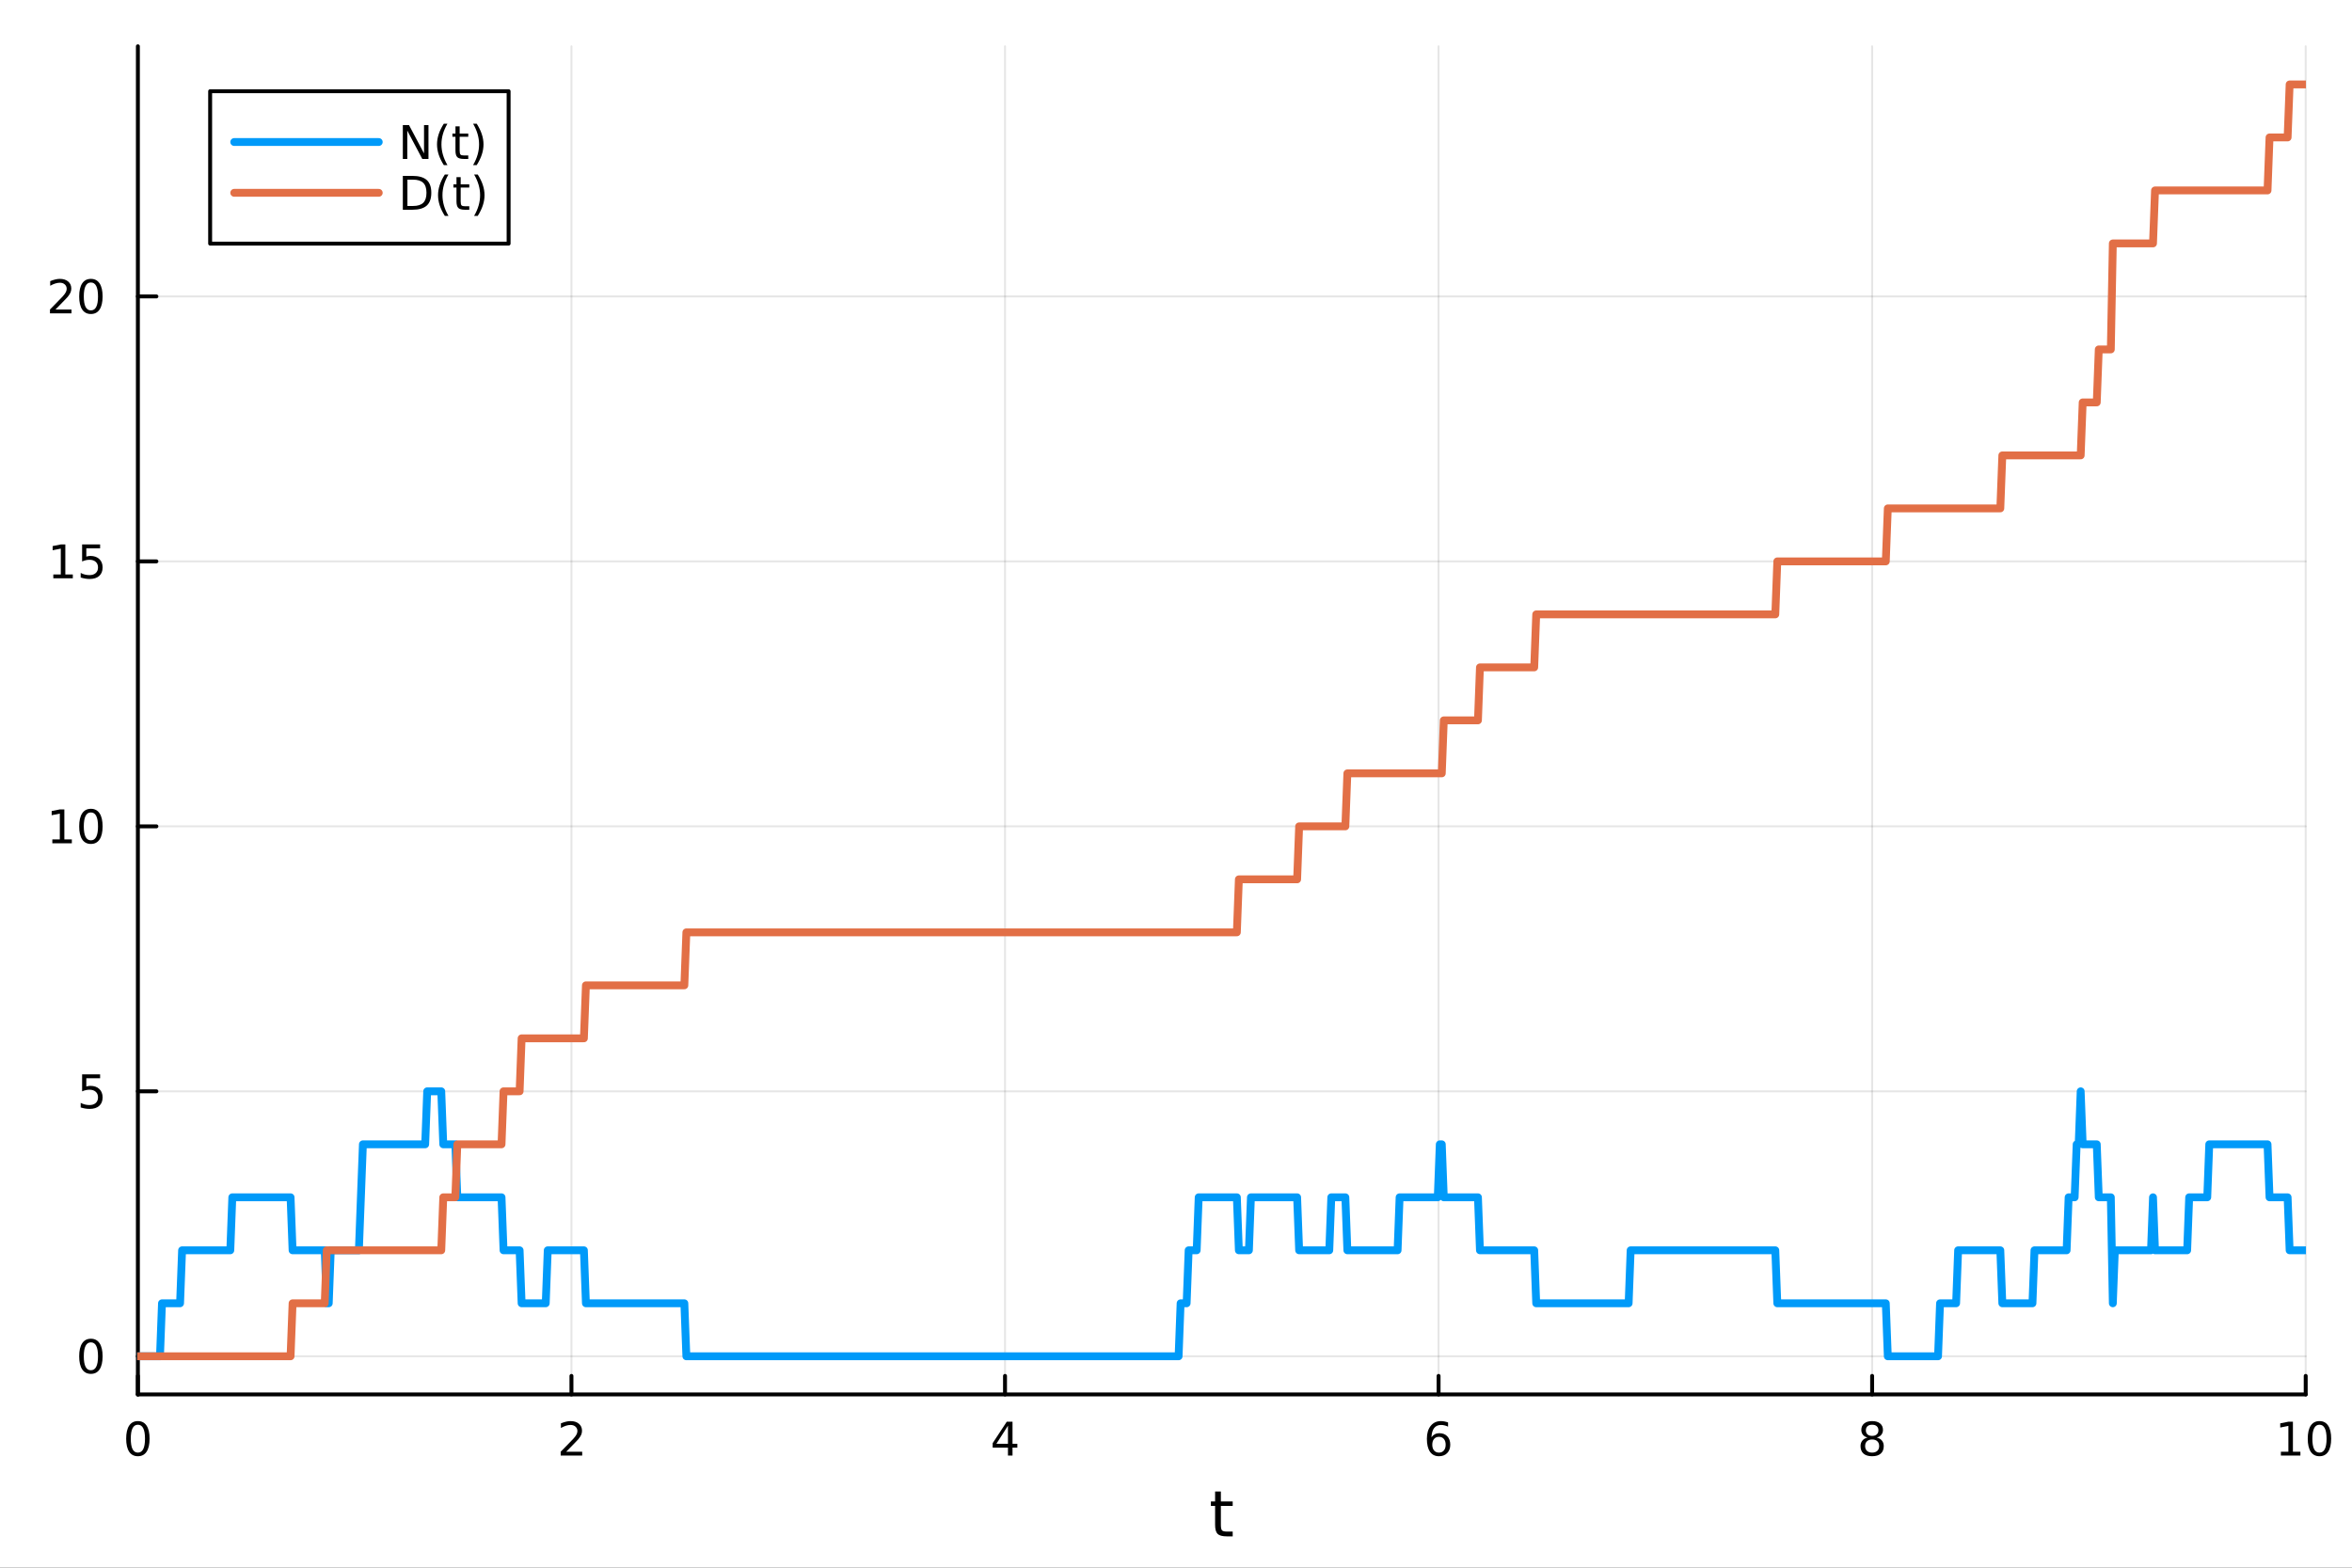 <?xml version="1.0" encoding="utf-8"?>
<svg xmlns="http://www.w3.org/2000/svg" xmlns:xlink="http://www.w3.org/1999/xlink" width="600" height="400" viewBox="0 0 2400 1600">
<rect x="0" y="0" width="2400" height="1600" fill="#333333" stroke="none"/>
<defs>
  <clipPath id="clip700">
    <rect x="0" y="0" width="2400" height="1600"/>
  </clipPath>
</defs>
<path clip-path="url(#clip700)" d="M0 1600 L2400 1600 L2400 0 L0 0  Z" fill="#ffffff" fill-rule="evenodd" fill-opacity="1"/>
<defs>
  <clipPath id="clip701">
    <rect x="480" y="0" width="1681" height="1600"/>
  </clipPath>
</defs>
<path clip-path="url(#clip700)" d="M140.696 1423.18 L2352.76 1423.18 L2352.76 47.244 L140.696 47.244  Z" fill="#ffffff" fill-rule="evenodd" fill-opacity="1"/>
<defs>
  <clipPath id="clip702">
    <rect x="140" y="47" width="2213" height="1377"/>
  </clipPath>
</defs>
<polyline clip-path="url(#clip702)" style="stroke:#000000; stroke-linecap:round; stroke-linejoin:round; stroke-width:2; stroke-opacity:0.1; fill:none" points="140.696,1423.18 140.696,47.244 "/>
<polyline clip-path="url(#clip702)" style="stroke:#000000; stroke-linecap:round; stroke-linejoin:round; stroke-width:2; stroke-opacity:0.1; fill:none" points="583.108,1423.18 583.108,47.244 "/>
<polyline clip-path="url(#clip702)" style="stroke:#000000; stroke-linecap:round; stroke-linejoin:round; stroke-width:2; stroke-opacity:0.1; fill:none" points="1025.52,1423.18 1025.52,47.244 "/>
<polyline clip-path="url(#clip702)" style="stroke:#000000; stroke-linecap:round; stroke-linejoin:round; stroke-width:2; stroke-opacity:0.1; fill:none" points="1467.93,1423.18 1467.93,47.244 "/>
<polyline clip-path="url(#clip702)" style="stroke:#000000; stroke-linecap:round; stroke-linejoin:round; stroke-width:2; stroke-opacity:0.1; fill:none" points="1910.34,1423.18 1910.34,47.244 "/>
<polyline clip-path="url(#clip702)" style="stroke:#000000; stroke-linecap:round; stroke-linejoin:round; stroke-width:2; stroke-opacity:0.1; fill:none" points="2352.76,1423.18 2352.76,47.244 "/>
<polyline clip-path="url(#clip702)" style="stroke:#000000; stroke-linecap:round; stroke-linejoin:round; stroke-width:2; stroke-opacity:0.1; fill:none" points="140.696,1384.24 2352.76,1384.24 "/>
<polyline clip-path="url(#clip702)" style="stroke:#000000; stroke-linecap:round; stroke-linejoin:round; stroke-width:2; stroke-opacity:0.1; fill:none" points="140.696,1113.81 2352.76,1113.81 "/>
<polyline clip-path="url(#clip702)" style="stroke:#000000; stroke-linecap:round; stroke-linejoin:round; stroke-width:2; stroke-opacity:0.1; fill:none" points="140.696,843.383 2352.76,843.383 "/>
<polyline clip-path="url(#clip702)" style="stroke:#000000; stroke-linecap:round; stroke-linejoin:round; stroke-width:2; stroke-opacity:0.1; fill:none" points="140.696,572.955 2352.76,572.955 "/>
<polyline clip-path="url(#clip702)" style="stroke:#000000; stroke-linecap:round; stroke-linejoin:round; stroke-width:2; stroke-opacity:0.1; fill:none" points="140.696,302.528 2352.76,302.528 "/>
<polyline clip-path="url(#clip700)" style="stroke:#000000; stroke-linecap:round; stroke-linejoin:round; stroke-width:4; stroke-opacity:1; fill:none" points="140.696,1423.18 2352.76,1423.18 "/>
<polyline clip-path="url(#clip700)" style="stroke:#000000; stroke-linecap:round; stroke-linejoin:round; stroke-width:4; stroke-opacity:1; fill:none" points="140.696,1423.18 140.696,1404.28 "/>
<polyline clip-path="url(#clip700)" style="stroke:#000000; stroke-linecap:round; stroke-linejoin:round; stroke-width:4; stroke-opacity:1; fill:none" points="583.108,1423.18 583.108,1404.28 "/>
<polyline clip-path="url(#clip700)" style="stroke:#000000; stroke-linecap:round; stroke-linejoin:round; stroke-width:4; stroke-opacity:1; fill:none" points="1025.52,1423.18 1025.52,1404.28 "/>
<polyline clip-path="url(#clip700)" style="stroke:#000000; stroke-linecap:round; stroke-linejoin:round; stroke-width:4; stroke-opacity:1; fill:none" points="1467.93,1423.18 1467.93,1404.28 "/>
<polyline clip-path="url(#clip700)" style="stroke:#000000; stroke-linecap:round; stroke-linejoin:round; stroke-width:4; stroke-opacity:1; fill:none" points="1910.34,1423.18 1910.34,1404.28 "/>
<polyline clip-path="url(#clip700)" style="stroke:#000000; stroke-linecap:round; stroke-linejoin:round; stroke-width:4; stroke-opacity:1; fill:none" points="2352.76,1423.18 2352.76,1404.28 "/>
<path clip-path="url(#clip700)" d="M140.696 1454.1 Q137.084 1454.1 135.256 1457.66 Q133.45 1461.2 133.45 1468.33 Q133.45 1475.44 135.256 1479.01 Q137.084 1482.55 140.696 1482.55 Q144.33 1482.55 146.135 1479.01 Q147.964 1475.44 147.964 1468.33 Q147.964 1461.2 146.135 1457.66 Q144.33 1454.1 140.696 1454.1 M140.696 1450.39 Q146.506 1450.39 149.561 1455 Q152.64 1459.58 152.64 1468.33 Q152.64 1477.06 149.561 1481.67 Q146.506 1486.25 140.696 1486.25 Q134.885 1486.25 131.807 1481.67 Q128.751 1477.06 128.751 1468.33 Q128.751 1459.58 131.807 1455 Q134.885 1450.39 140.696 1450.39 Z" fill="#000000" fill-rule="nonzero" fill-opacity="1" /><path clip-path="url(#clip700)" d="M577.76 1481.64 L594.08 1481.64 L594.08 1485.58 L572.135 1485.58 L572.135 1481.64 Q574.797 1478.89 579.381 1474.26 Q583.987 1469.61 585.168 1468.27 Q587.413 1465.74 588.293 1464.01 Q589.196 1462.25 589.196 1460.56 Q589.196 1457.8 587.251 1456.07 Q585.33 1454.33 582.228 1454.33 Q580.029 1454.33 577.575 1455.09 Q575.145 1455.86 572.367 1457.41 L572.367 1452.69 Q575.191 1451.55 577.645 1450.97 Q580.098 1450.39 582.135 1450.39 Q587.506 1450.39 590.7 1453.08 Q593.895 1455.77 593.895 1460.26 Q593.895 1462.39 593.084 1464.31 Q592.297 1466.2 590.191 1468.8 Q589.612 1469.47 586.51 1472.69 Q583.409 1475.88 577.76 1481.64 Z" fill="#000000" fill-rule="nonzero" fill-opacity="1" /><path clip-path="url(#clip700)" d="M1028.53 1455.09 L1016.72 1473.54 L1028.53 1473.54 L1028.53 1455.09 M1027.3 1451.02 L1033.18 1451.02 L1033.18 1473.54 L1038.11 1473.54 L1038.11 1477.43 L1033.18 1477.43 L1033.18 1485.58 L1028.53 1485.58 L1028.53 1477.43 L1012.93 1477.43 L1012.93 1472.92 L1027.3 1451.02 Z" fill="#000000" fill-rule="nonzero" fill-opacity="1" /><path clip-path="url(#clip700)" d="M1468.34 1466.44 Q1465.19 1466.44 1463.34 1468.59 Q1461.51 1470.74 1461.51 1474.49 Q1461.51 1478.22 1463.34 1480.39 Q1465.19 1482.55 1468.34 1482.55 Q1471.48 1482.55 1473.31 1480.39 Q1475.17 1478.22 1475.17 1474.49 Q1475.17 1470.74 1473.31 1468.59 Q1471.48 1466.44 1468.34 1466.44 M1477.62 1451.78 L1477.62 1456.04 Q1475.86 1455.21 1474.05 1454.77 Q1472.27 1454.33 1470.51 1454.33 Q1465.88 1454.33 1463.43 1457.45 Q1461 1460.58 1460.65 1466.9 Q1462.02 1464.89 1464.08 1463.82 Q1466.14 1462.73 1468.61 1462.73 Q1473.82 1462.73 1476.83 1465.9 Q1479.86 1469.05 1479.86 1474.49 Q1479.86 1479.82 1476.72 1483.03 Q1473.57 1486.25 1468.34 1486.25 Q1462.34 1486.25 1459.17 1481.67 Q1456 1477.06 1456 1468.33 Q1456 1460.14 1459.89 1455.28 Q1463.78 1450.39 1470.33 1450.39 Q1472.09 1450.39 1473.87 1450.74 Q1475.67 1451.09 1477.62 1451.78 Z" fill="#000000" fill-rule="nonzero" fill-opacity="1" /><path clip-path="url(#clip700)" d="M1910.34 1469.17 Q1907.01 1469.17 1905.09 1470.95 Q1903.19 1472.73 1903.19 1475.86 Q1903.19 1478.98 1905.09 1480.77 Q1907.01 1482.55 1910.34 1482.55 Q1913.68 1482.55 1915.6 1480.77 Q1917.52 1478.96 1917.52 1475.86 Q1917.52 1472.73 1915.6 1470.95 Q1913.7 1469.17 1910.34 1469.17 M1905.67 1467.18 Q1902.66 1466.44 1900.97 1464.38 Q1899.3 1462.32 1899.3 1459.35 Q1899.3 1455.21 1902.24 1452.8 Q1905.2 1450.39 1910.34 1450.39 Q1915.51 1450.39 1918.45 1452.8 Q1921.39 1455.21 1921.39 1459.35 Q1921.39 1462.32 1919.7 1464.38 Q1918.03 1466.44 1915.04 1467.18 Q1918.42 1467.96 1920.3 1470.26 Q1922.2 1472.55 1922.2 1475.86 Q1922.2 1480.88 1919.12 1483.57 Q1916.06 1486.25 1910.34 1486.25 Q1904.63 1486.25 1901.55 1483.57 Q1898.49 1480.88 1898.49 1475.86 Q1898.49 1472.55 1900.39 1470.26 Q1902.29 1467.96 1905.67 1467.18 M1903.95 1459.79 Q1903.95 1462.48 1905.62 1463.98 Q1907.31 1465.49 1910.34 1465.49 Q1913.35 1465.49 1915.04 1463.98 Q1916.76 1462.48 1916.76 1459.79 Q1916.76 1457.11 1915.04 1455.6 Q1913.35 1454.1 1910.34 1454.1 Q1907.31 1454.1 1905.62 1455.6 Q1903.95 1457.11 1903.95 1459.79 Z" fill="#000000" fill-rule="nonzero" fill-opacity="1" /><path clip-path="url(#clip700)" d="M2327.44 1481.64 L2335.08 1481.64 L2335.08 1455.28 L2326.77 1456.95 L2326.77 1452.69 L2335.04 1451.02 L2339.71 1451.02 L2339.71 1481.64 L2347.35 1481.64 L2347.35 1485.58 L2327.44 1485.58 L2327.44 1481.64 Z" fill="#000000" fill-rule="nonzero" fill-opacity="1" /><path clip-path="url(#clip700)" d="M2366.8 1454.1 Q2363.18 1454.1 2361.36 1457.66 Q2359.55 1461.2 2359.55 1468.33 Q2359.55 1475.44 2361.36 1479.01 Q2363.18 1482.55 2366.8 1482.55 Q2370.43 1482.55 2372.23 1479.01 Q2374.06 1475.44 2374.06 1468.33 Q2374.06 1461.2 2372.23 1457.66 Q2370.43 1454.1 2366.8 1454.1 M2366.8 1450.39 Q2372.61 1450.39 2375.66 1455 Q2378.74 1459.58 2378.74 1468.33 Q2378.74 1477.06 2375.66 1481.67 Q2372.61 1486.25 2366.8 1486.25 Q2360.99 1486.25 2357.91 1481.67 Q2354.85 1477.06 2354.85 1468.33 Q2354.85 1459.58 2357.91 1455 Q2360.99 1450.39 2366.8 1450.39 Z" fill="#000000" fill-rule="nonzero" fill-opacity="1" /><path clip-path="url(#clip700)" d="M1245.79 1522.27 L1245.79 1532.4 L1257.85 1532.4 L1257.85 1536.95 L1245.79 1536.95 L1245.79 1556.3 Q1245.79 1560.66 1246.96 1561.9 Q1248.17 1563.14 1251.83 1563.14 L1257.85 1563.14 L1257.85 1568.04 L1251.83 1568.04 Q1245.05 1568.04 1242.48 1565.53 Q1239.9 1562.98 1239.9 1556.3 L1239.9 1536.95 L1235.6 1536.95 L1235.6 1532.4 L1239.9 1532.4 L1239.9 1522.27 L1245.79 1522.27 Z" fill="#000000" fill-rule="nonzero" fill-opacity="1" /><polyline clip-path="url(#clip700)" style="stroke:#000000; stroke-linecap:round; stroke-linejoin:round; stroke-width:4; stroke-opacity:1; fill:none" points="140.696,1423.18 140.696,47.244 "/>
<polyline clip-path="url(#clip700)" style="stroke:#000000; stroke-linecap:round; stroke-linejoin:round; stroke-width:4; stroke-opacity:1; fill:none" points="140.696,1384.24 159.593,1384.24 "/>
<polyline clip-path="url(#clip700)" style="stroke:#000000; stroke-linecap:round; stroke-linejoin:round; stroke-width:4; stroke-opacity:1; fill:none" points="140.696,1113.81 159.593,1113.81 "/>
<polyline clip-path="url(#clip700)" style="stroke:#000000; stroke-linecap:round; stroke-linejoin:round; stroke-width:4; stroke-opacity:1; fill:none" points="140.696,843.383 159.593,843.383 "/>
<polyline clip-path="url(#clip700)" style="stroke:#000000; stroke-linecap:round; stroke-linejoin:round; stroke-width:4; stroke-opacity:1; fill:none" points="140.696,572.955 159.593,572.955 "/>
<polyline clip-path="url(#clip700)" style="stroke:#000000; stroke-linecap:round; stroke-linejoin:round; stroke-width:4; stroke-opacity:1; fill:none" points="140.696,302.528 159.593,302.528 "/>
<path clip-path="url(#clip700)" d="M92.751 1370.04 Q89.14 1370.04 87.311 1373.6 Q85.506 1377.14 85.506 1384.27 Q85.506 1391.38 87.311 1394.94 Q89.14 1398.49 92.751 1398.49 Q96.385 1398.49 98.191 1394.94 Q100.02 1391.38 100.02 1384.27 Q100.02 1377.14 98.191 1373.6 Q96.385 1370.04 92.751 1370.04 M92.751 1366.33 Q98.561 1366.33 101.617 1370.94 Q104.696 1375.52 104.696 1384.27 Q104.696 1393 101.617 1397.61 Q98.561 1402.19 92.751 1402.19 Q86.941 1402.19 83.862 1397.61 Q80.807 1393 80.807 1384.27 Q80.807 1375.52 83.862 1370.94 Q86.941 1366.33 92.751 1366.33 Z" fill="#000000" fill-rule="nonzero" fill-opacity="1" /><path clip-path="url(#clip700)" d="M83.793 1096.53 L102.149 1096.53 L102.149 1100.47 L88.075 1100.47 L88.075 1108.94 Q89.094 1108.59 90.112 1108.43 Q91.131 1108.24 92.149 1108.24 Q97.936 1108.24 101.316 1111.41 Q104.696 1114.59 104.696 1120 Q104.696 1125.58 101.223 1128.68 Q97.751 1131.76 91.432 1131.76 Q89.256 1131.76 86.987 1131.39 Q84.742 1131.02 82.335 1130.28 L82.335 1125.58 Q84.418 1126.72 86.64 1127.27 Q88.862 1127.83 91.339 1127.83 Q95.344 1127.83 97.682 1125.72 Q100.02 1123.61 100.02 1120 Q100.02 1116.39 97.682 1114.29 Q95.344 1112.18 91.339 1112.18 Q89.464 1112.18 87.589 1112.6 Q85.737 1113.01 83.793 1113.89 L83.793 1096.53 Z" fill="#000000" fill-rule="nonzero" fill-opacity="1" /><path clip-path="url(#clip700)" d="M53.4 856.728 L61.038 856.728 L61.038 830.362 L52.728 832.029 L52.728 827.77 L60.992 826.103 L65.668 826.103 L65.668 856.728 L73.307 856.728 L73.307 860.663 L53.4 860.663 L53.4 856.728 Z" fill="#000000" fill-rule="nonzero" fill-opacity="1" /><path clip-path="url(#clip700)" d="M92.751 829.182 Q89.14 829.182 87.311 832.747 Q85.506 836.288 85.506 843.418 Q85.506 850.524 87.311 854.089 Q89.14 857.631 92.751 857.631 Q96.385 857.631 98.191 854.089 Q100.02 850.524 100.02 843.418 Q100.02 836.288 98.191 832.747 Q96.385 829.182 92.751 829.182 M92.751 825.478 Q98.561 825.478 101.617 830.084 Q104.696 834.668 104.696 843.418 Q104.696 852.145 101.617 856.751 Q98.561 861.334 92.751 861.334 Q86.941 861.334 83.862 856.751 Q80.807 852.145 80.807 843.418 Q80.807 834.668 83.862 830.084 Q86.941 825.478 92.751 825.478 Z" fill="#000000" fill-rule="nonzero" fill-opacity="1" /><path clip-path="url(#clip700)" d="M54.395 586.3 L62.034 586.3 L62.034 559.935 L53.724 561.601 L53.724 557.342 L61.987 555.675 L66.663 555.675 L66.663 586.3 L74.302 586.3 L74.302 590.235 L54.395 590.235 L54.395 586.3 Z" fill="#000000" fill-rule="nonzero" fill-opacity="1" /><path clip-path="url(#clip700)" d="M83.793 555.675 L102.149 555.675 L102.149 559.611 L88.075 559.611 L88.075 568.083 Q89.094 567.736 90.112 567.573 Q91.131 567.388 92.149 567.388 Q97.936 567.388 101.316 570.56 Q104.696 573.731 104.696 579.147 Q104.696 584.726 101.223 587.828 Q97.751 590.907 91.432 590.907 Q89.256 590.907 86.987 590.536 Q84.742 590.166 82.335 589.425 L82.335 584.726 Q84.418 585.86 86.64 586.416 Q88.862 586.972 91.339 586.972 Q95.344 586.972 97.682 584.865 Q100.02 582.759 100.02 579.147 Q100.02 575.536 97.682 573.43 Q95.344 571.323 91.339 571.323 Q89.464 571.323 87.589 571.74 Q85.737 572.157 83.793 573.036 L83.793 555.675 Z" fill="#000000" fill-rule="nonzero" fill-opacity="1" /><path clip-path="url(#clip700)" d="M56.617 315.873 L72.936 315.873 L72.936 319.808 L50.992 319.808 L50.992 315.873 Q53.654 313.118 58.237 308.488 Q62.844 303.836 64.025 302.493 Q66.27 299.97 67.149 298.234 Q68.052 296.475 68.052 294.785 Q68.052 292.03 66.108 290.294 Q64.186 288.558 61.085 288.558 Q58.886 288.558 56.432 289.322 Q54.001 290.086 51.224 291.637 L51.224 286.914 Q54.048 285.78 56.501 285.201 Q58.955 284.623 60.992 284.623 Q66.362 284.623 69.557 287.308 Q72.751 289.993 72.751 294.484 Q72.751 296.613 71.941 298.535 Q71.154 300.433 69.048 303.025 Q68.469 303.697 65.367 306.914 Q62.265 310.109 56.617 315.873 Z" fill="#000000" fill-rule="nonzero" fill-opacity="1" /><path clip-path="url(#clip700)" d="M92.751 288.326 Q89.14 288.326 87.311 291.891 Q85.506 295.433 85.506 302.562 Q85.506 309.669 87.311 313.234 Q89.14 316.775 92.751 316.775 Q96.385 316.775 98.191 313.234 Q100.02 309.669 100.02 302.562 Q100.02 295.433 98.191 291.891 Q96.385 288.326 92.751 288.326 M92.751 284.623 Q98.561 284.623 101.617 289.229 Q104.696 293.813 104.696 302.562 Q104.696 311.289 101.617 315.896 Q98.561 320.479 92.751 320.479 Q86.941 320.479 83.862 315.896 Q80.807 311.289 80.807 302.562 Q80.807 293.813 83.862 289.229 Q86.941 284.623 92.751 284.623 Z" fill="#000000" fill-rule="nonzero" fill-opacity="1" /><polyline clip-path="url(#clip702)" style="stroke:#009af9; stroke-linecap:round; stroke-linejoin:round; stroke-width:8; stroke-opacity:1; fill:none" points="140.696,1384.24 142.746,1384.24 144.796,1384.24 146.846,1384.24 148.896,1384.24 150.946,1384.24 152.996,1384.24 155.046,1384.24 157.096,1384.24 159.146,1384.24 161.197,1384.24 163.247,1384.24 165.297,1330.15 167.347,1330.15 169.397,1330.15 171.447,1330.15 173.497,1330.15 175.547,1330.15 177.597,1330.15 179.647,1330.15 181.698,1330.15 183.748,1330.15 185.798,1276.07 187.848,1276.07 189.898,1276.07 191.948,1276.07 193.998,1276.07 196.048,1276.07 198.098,1276.07 200.149,1276.07 202.199,1276.07 204.249,1276.07 206.299,1276.07 208.349,1276.07 210.399,1276.07 212.449,1276.07 214.499,1276.07 216.549,1276.07 218.599,1276.07 220.65,1276.07 222.7,1276.07 224.75,1276.07 226.8,1276.07 228.85,1276.07 230.9,1276.07 232.95,1276.07 235,1276.07 237.05,1221.98 239.1,1221.98 241.151,1221.98 243.201,1221.98 245.251,1221.98 247.301,1221.98 249.351,1221.98 251.401,1221.98 253.451,1221.98 255.501,1221.98 257.551,1221.98 259.601,1221.98 261.652,1221.98 263.702,1221.98 265.752,1221.98 267.802,1221.98 269.852,1221.98 271.902,1221.98 273.952,1221.98 276.002,1221.98 278.052,1221.98 280.102,1221.98 282.153,1221.98 284.203,1221.98 286.253,1221.98 288.303,1221.98 290.353,1221.98 292.403,1221.98 294.453,1221.98 296.503,1221.98 298.553,1276.07 300.604,1276.07 302.654,1276.07 304.704,1276.07 306.754,1276.07 308.804,1276.07 310.854,1276.07 312.904,1276.07 314.954,1276.07 317.004,1276.07 319.054,1276.07 321.105,1276.07 323.155,1276.07 325.205,1276.07 327.255,1276.07 329.305,1276.07 331.355,1276.07 333.405,1330.15 335.455,1330.15 337.505,1276.07 339.555,1276.07 341.606,1276.07 343.656,1276.07 345.706,1276.07 347.756,1276.07 349.806,1276.07 351.856,1276.07 353.906,1276.07 355.956,1276.07 358.006,1276.07 360.056,1276.07 362.107,1276.07 364.157,1276.07 366.207,1276.07 368.257,1221.98 370.307,1167.9 372.357,1167.9 374.407,1167.9 376.457,1167.9 378.507,1167.9 380.558,1167.9 382.608,1167.9 384.658,1167.9 386.708,1167.9 388.758,1167.9 390.808,1167.9 392.858,1167.9 394.908,1167.9 396.958,1167.9 399.008,1167.9 401.059,1167.9 403.109,1167.9 405.159,1167.9 407.209,1167.9 409.259,1167.9 411.309,1167.9 413.359,1167.9 415.409,1167.9 417.459,1167.9 419.509,1167.9 421.56,1167.9 423.61,1167.9 425.66,1167.9 427.71,1167.9 429.76,1167.9 431.81,1167.9 433.86,1167.9 435.91,1113.81 437.96,1113.81 440.01,1113.81 442.061,1113.81 444.111,1113.81 446.161,1113.81 448.211,1113.81 450.261,1113.81 452.311,1167.9 454.361,1167.9 456.411,1167.9 458.461,1167.9 460.511,1167.9 462.562,1167.9 464.612,1167.9 466.662,1221.98 468.712,1221.98 470.762,1221.98 472.812,1221.98 474.862,1221.98 476.912,1221.98 478.962,1221.98 481.013,1221.98 483.063,1221.98 485.113,1221.98 487.163,1221.98 489.213,1221.98 491.263,1221.98 493.313,1221.98 495.363,1221.98 497.413,1221.98 499.463,1221.98 501.514,1221.98 503.564,1221.98 505.614,1221.98 507.664,1221.98 509.714,1221.98 511.764,1221.98 513.814,1276.07 515.864,1276.07 517.914,1276.07 519.964,1276.07 522.015,1276.07 524.065,1276.07 526.115,1276.07 528.165,1276.07 530.215,1276.07 532.265,1330.15 534.315,1330.15 536.365,1330.15 538.415,1330.15 540.465,1330.15 542.516,1330.15 544.566,1330.15 546.616,1330.15 548.666,1330.15 550.716,1330.15 552.766,1330.15 554.816,1330.15 556.866,1330.15 558.916,1276.07 560.967,1276.07 563.017,1276.07 565.067,1276.07 567.117,1276.07 569.167,1276.07 571.217,1276.07 573.267,1276.07 575.317,1276.07 577.367,1276.07 579.417,1276.07 581.468,1276.07 583.518,1276.07 585.568,1276.07 587.618,1276.07 589.668,1276.07 591.718,1276.07 593.768,1276.07 595.818,1276.07 597.868,1330.15 599.918,1330.15 601.969,1330.15 604.019,1330.15 606.069,1330.15 608.119,1330.15 610.169,1330.15 612.219,1330.15 614.269,1330.15 616.319,1330.15 618.369,1330.15 620.419,1330.15 622.47,1330.15 624.52,1330.15 626.57,1330.15 628.62,1330.15 630.67,1330.15 632.72,1330.15 634.77,1330.15 636.82,1330.15 638.87,1330.15 640.92,1330.15 642.971,1330.15 645.021,1330.15 647.071,1330.15 649.121,1330.15 651.171,1330.15 653.221,1330.15 655.271,1330.15 657.321,1330.15 659.371,1330.15 661.422,1330.15 663.472,1330.15 665.522,1330.15 667.572,1330.15 669.622,1330.15 671.672,1330.15 673.722,1330.15 675.772,1330.15 677.822,1330.15 679.872,1330.15 681.923,1330.15 683.973,1330.15 686.023,1330.15 688.073,1330.15 690.123,1330.15 692.173,1330.15 694.223,1330.15 696.273,1330.15 698.323,1330.15 700.373,1384.24 702.424,1384.24 704.474,1384.24 706.524,1384.24 708.574,1384.24 710.624,1384.24 712.674,1384.24 714.724,1384.24 716.774,1384.24 718.824,1384.24 720.874,1384.24 722.925,1384.24 724.975,1384.24 727.025,1384.24 729.075,1384.24 731.125,1384.24 733.175,1384.24 735.225,1384.24 737.275,1384.24 739.325,1384.24 741.376,1384.24 743.426,1384.24 745.476,1384.24 747.526,1384.24 749.576,1384.24 751.626,1384.24 753.676,1384.24 755.726,1384.24 757.776,1384.24 759.826,1384.24 761.877,1384.24 763.927,1384.24 765.977,1384.24 768.027,1384.24 770.077,1384.24 772.127,1384.24 774.177,1384.24 776.227,1384.24 778.277,1384.24 780.327,1384.24 782.378,1384.24 784.428,1384.24 786.478,1384.24 788.528,1384.24 790.578,1384.24 792.628,1384.24 794.678,1384.24 796.728,1384.24 798.778,1384.24 800.828,1384.24 802.879,1384.24 804.929,1384.24 806.979,1384.24 809.029,1384.24 811.079,1384.24 813.129,1384.24 815.179,1384.24 817.229,1384.24 819.279,1384.24 821.329,1384.24 823.38,1384.24 825.43,1384.24 827.48,1384.24 829.53,1384.24 831.58,1384.24 833.63,1384.24 835.68,1384.24 837.73,1384.24 839.78,1384.24 841.831,1384.24 843.881,1384.24 845.931,1384.24 847.981,1384.24 850.031,1384.24 852.081,1384.24 854.131,1384.24 856.181,1384.24 858.231,1384.24 860.281,1384.24 862.332,1384.24 864.382,1384.24 866.432,1384.24 868.482,1384.24 870.532,1384.24 872.582,1384.24 874.632,1384.24 876.682,1384.24 878.732,1384.24 880.782,1384.24 882.833,1384.24 884.883,1384.24 886.933,1384.24 888.983,1384.24 891.033,1384.24 893.083,1384.24 895.133,1384.24 897.183,1384.24 899.233,1384.24 901.283,1384.24 903.334,1384.24 905.384,1384.24 907.434,1384.24 909.484,1384.24 911.534,1384.24 913.584,1384.24 915.634,1384.24 917.684,1384.24 919.734,1384.24 921.785,1384.24 923.835,1384.24 925.885,1384.24 927.935,1384.24 929.985,1384.24 932.035,1384.24 934.085,1384.24 936.135,1384.24 938.185,1384.24 940.235,1384.24 942.286,1384.24 944.336,1384.24 946.386,1384.24 948.436,1384.24 950.486,1384.24 952.536,1384.24 954.586,1384.24 956.636,1384.24 958.686,1384.24 960.736,1384.24 962.787,1384.24 964.837,1384.24 966.887,1384.24 968.937,1384.24 970.987,1384.24 973.037,1384.24 975.087,1384.24 977.137,1384.24 979.187,1384.24 981.237,1384.24 983.288,1384.24 985.338,1384.24 987.388,1384.24 989.438,1384.24 991.488,1384.24 993.538,1384.24 995.588,1384.24 997.638,1384.24 999.688,1384.24 1001.74,1384.24 1003.79,1384.24 1005.84,1384.24 1007.89,1384.24 1009.94,1384.24 1011.99,1384.24 1014.04,1384.24 1016.09,1384.24 1018.14,1384.24 1020.19,1384.24 1022.24,1384.24 1024.29,1384.24 1026.34,1384.24 1028.39,1384.24 1030.44,1384.24 1032.49,1384.24 1034.54,1384.24 1036.59,1384.24 1038.64,1384.24 1040.69,1384.24 1042.74,1384.24 1044.79,1384.24 1046.84,1384.24 1048.89,1384.24 1050.94,1384.24 1052.99,1384.24 1055.04,1384.24 1057.09,1384.24 1059.14,1384.24 1061.19,1384.24 1063.24,1384.24 1065.29,1384.24 1067.34,1384.24 1069.39,1384.24 1071.44,1384.24 1073.49,1384.24 1075.54,1384.24 1077.59,1384.24 1079.64,1384.24 1081.69,1384.24 1083.74,1384.24 1085.79,1384.24 1087.84,1384.24 1089.89,1384.24 1091.94,1384.24 1093.99,1384.24 1096.04,1384.24 1098.09,1384.24 1100.14,1384.24 1102.19,1384.24 1104.24,1384.24 1106.29,1384.24 1108.34,1384.24 1110.39,1384.24 1112.44,1384.24 1114.49,1384.24 1116.54,1384.24 1118.59,1384.24 1120.64,1384.24 1122.69,1384.24 1124.74,1384.24 1126.79,1384.24 1128.84,1384.24 1130.89,1384.24 1132.95,1384.24 1135,1384.24 1137.05,1384.24 1139.1,1384.24 1141.15,1384.24 1143.2,1384.24 1145.25,1384.24 1147.3,1384.24 1149.35,1384.24 1151.4,1384.24 1153.45,1384.24 1155.5,1384.24 1157.55,1384.24 1159.6,1384.24 1161.65,1384.24 1163.7,1384.24 1165.75,1384.24 1167.8,1384.24 1169.85,1384.24 1171.9,1384.24 1173.95,1384.24 1176,1384.24 1178.05,1384.24 1180.1,1384.24 1182.15,1384.24 1184.2,1384.24 1186.25,1384.24 1188.3,1384.24 1190.35,1384.24 1192.4,1384.24 1194.45,1384.24 1196.5,1384.24 1198.55,1384.24 1200.6,1384.24 1202.65,1384.24 1204.7,1330.15 1206.75,1330.15 1208.8,1330.15 1210.85,1330.15 1212.9,1276.07 1214.95,1276.07 1217,1276.07 1219.05,1276.07 1221.1,1276.07 1223.15,1221.98 1225.2,1221.98 1227.25,1221.98 1229.3,1221.98 1231.35,1221.98 1233.4,1221.98 1235.45,1221.98 1237.5,1221.98 1239.55,1221.98 1241.6,1221.98 1243.65,1221.98 1245.7,1221.98 1247.75,1221.98 1249.8,1221.98 1251.85,1221.98 1253.9,1221.98 1255.95,1221.98 1258,1221.98 1260.05,1221.98 1262.1,1221.98 1264.15,1276.07 1266.2,1276.07 1268.25,1276.07 1270.3,1276.07 1272.35,1276.07 1274.4,1276.07 1276.45,1221.98 1278.5,1221.98 1280.55,1221.98 1282.6,1221.98 1284.65,1221.98 1286.7,1221.98 1288.75,1221.98 1290.8,1221.98 1292.85,1221.98 1294.9,1221.98 1296.95,1221.98 1299,1221.98 1301.05,1221.98 1303.1,1221.98 1305.15,1221.98 1307.2,1221.98 1309.25,1221.98 1311.3,1221.98 1313.35,1221.98 1315.4,1221.98 1317.45,1221.98 1319.5,1221.98 1321.55,1221.98 1323.6,1221.98 1325.65,1276.07 1327.7,1276.07 1329.75,1276.07 1331.8,1276.07 1333.86,1276.07 1335.91,1276.07 1337.96,1276.07 1340.01,1276.07 1342.06,1276.07 1344.11,1276.07 1346.16,1276.07 1348.21,1276.07 1350.26,1276.07 1352.31,1276.07 1354.36,1276.07 1356.41,1276.07 1358.46,1221.98 1360.51,1221.98 1362.56,1221.98 1364.61,1221.98 1366.66,1221.98 1368.71,1221.98 1370.76,1221.98 1372.81,1221.98 1374.86,1276.07 1376.91,1276.07 1378.96,1276.07 1381.01,1276.07 1383.06,1276.07 1385.11,1276.07 1387.16,1276.07 1389.21,1276.07 1391.26,1276.07 1393.31,1276.07 1395.36,1276.07 1397.41,1276.07 1399.46,1276.07 1401.51,1276.07 1403.56,1276.07 1405.61,1276.07 1407.66,1276.07 1409.71,1276.07 1411.76,1276.07 1413.81,1276.07 1415.86,1276.07 1417.91,1276.07 1419.96,1276.07 1422.01,1276.07 1424.06,1276.07 1426.11,1276.07 1428.16,1221.98 1430.21,1221.98 1432.26,1221.98 1434.31,1221.98 1436.36,1221.98 1438.41,1221.98 1440.46,1221.98 1442.51,1221.98 1444.56,1221.98 1446.61,1221.98 1448.66,1221.98 1450.71,1221.98 1452.76,1221.98 1454.81,1221.98 1456.86,1221.98 1458.91,1221.98 1460.96,1221.98 1463.01,1221.98 1465.06,1221.98 1467.11,1221.98 1469.16,1167.9 1471.21,1167.9 1473.26,1221.98 1475.31,1221.98 1477.36,1221.98 1479.41,1221.98 1481.46,1221.98 1483.51,1221.98 1485.56,1221.98 1487.61,1221.98 1489.66,1221.98 1491.71,1221.98 1493.76,1221.98 1495.81,1221.98 1497.86,1221.98 1499.91,1221.98 1501.96,1221.98 1504.01,1221.98 1506.06,1221.98 1508.11,1221.98 1510.16,1276.07 1512.21,1276.07 1514.26,1276.07 1516.31,1276.07 1518.36,1276.07 1520.41,1276.07 1522.46,1276.07 1524.51,1276.07 1526.56,1276.07 1528.61,1276.07 1530.66,1276.07 1532.71,1276.07 1534.77,1276.07 1536.82,1276.07 1538.87,1276.07 1540.92,1276.07 1542.97,1276.07 1545.02,1276.07 1547.07,1276.07 1549.12,1276.07 1551.17,1276.07 1553.22,1276.07 1555.27,1276.07 1557.32,1276.07 1559.37,1276.07 1561.42,1276.07 1563.47,1276.07 1565.52,1276.07 1567.57,1330.15 1569.62,1330.15 1571.67,1330.15 1573.72,1330.15 1575.77,1330.15 1577.82,1330.15 1579.87,1330.15 1581.92,1330.15 1583.97,1330.15 1586.02,1330.15 1588.07,1330.15 1590.12,1330.15 1592.17,1330.15 1594.22,1330.15 1596.27,1330.15 1598.32,1330.15 1600.37,1330.15 1602.42,1330.15 1604.47,1330.15 1606.52,1330.15 1608.57,1330.15 1610.62,1330.15 1612.67,1330.15 1614.72,1330.15 1616.77,1330.15 1618.82,1330.15 1620.87,1330.15 1622.92,1330.15 1624.97,1330.15 1627.02,1330.15 1629.07,1330.15 1631.12,1330.15 1633.17,1330.15 1635.22,1330.15 1637.27,1330.15 1639.32,1330.15 1641.37,1330.15 1643.42,1330.15 1645.47,1330.15 1647.52,1330.15 1649.57,1330.15 1651.62,1330.15 1653.67,1330.15 1655.72,1330.15 1657.77,1330.15 1659.82,1330.15 1661.87,1330.15 1663.92,1276.07 1665.97,1276.07 1668.02,1276.07 1670.07,1276.07 1672.12,1276.07 1674.17,1276.07 1676.22,1276.07 1678.27,1276.07 1680.32,1276.07 1682.37,1276.07 1684.42,1276.07 1686.47,1276.07 1688.52,1276.07 1690.57,1276.07 1692.62,1276.07 1694.67,1276.07 1696.72,1276.07 1698.77,1276.07 1700.82,1276.07 1702.87,1276.07 1704.92,1276.07 1706.97,1276.07 1709.02,1276.07 1711.07,1276.07 1713.12,1276.07 1715.17,1276.07 1717.22,1276.07 1719.27,1276.07 1721.32,1276.07 1723.37,1276.07 1725.42,1276.07 1727.47,1276.07 1729.52,1276.07 1731.57,1276.07 1733.63,1276.07 1735.68,1276.07 1737.73,1276.07 1739.78,1276.07 1741.83,1276.07 1743.88,1276.07 1745.93,1276.07 1747.98,1276.07 1750.03,1276.07 1752.08,1276.07 1754.13,1276.07 1756.18,1276.07 1758.23,1276.07 1760.28,1276.07 1762.33,1276.07 1764.38,1276.07 1766.43,1276.07 1768.48,1276.07 1770.53,1276.07 1772.58,1276.07 1774.63,1276.07 1776.68,1276.07 1778.73,1276.07 1780.78,1276.07 1782.83,1276.07 1784.88,1276.07 1786.93,1276.07 1788.98,1276.07 1791.03,1276.07 1793.08,1276.07 1795.13,1276.07 1797.18,1276.07 1799.23,1276.07 1801.28,1276.07 1803.33,1276.07 1805.38,1276.07 1807.43,1276.07 1809.48,1276.07 1811.53,1276.07 1813.58,1330.15 1815.63,1330.15 1817.68,1330.15 1819.73,1330.15 1821.78,1330.15 1823.83,1330.15 1825.88,1330.15 1827.93,1330.15 1829.98,1330.15 1832.03,1330.15 1834.08,1330.15 1836.13,1330.15 1838.18,1330.15 1840.23,1330.15 1842.28,1330.15 1844.33,1330.15 1846.38,1330.15 1848.43,1330.15 1850.48,1330.15 1852.53,1330.15 1854.58,1330.15 1856.63,1330.15 1858.68,1330.15 1860.73,1330.15 1862.78,1330.15 1864.83,1330.15 1866.88,1330.15 1868.93,1330.15 1870.98,1330.15 1873.03,1330.15 1875.08,1330.15 1877.13,1330.15 1879.18,1330.15 1881.23,1330.15 1883.28,1330.15 1885.33,1330.15 1887.38,1330.15 1889.43,1330.15 1891.48,1330.15 1893.53,1330.15 1895.58,1330.15 1897.63,1330.15 1899.68,1330.15 1901.73,1330.15 1903.78,1330.15 1905.83,1330.15 1907.88,1330.15 1909.93,1330.15 1911.98,1330.15 1914.03,1330.15 1916.08,1330.15 1918.13,1330.15 1920.18,1330.15 1922.23,1330.15 1924.28,1330.15 1926.33,1384.24 1928.38,1384.24 1930.43,1384.24 1932.48,1384.24 1934.54,1384.24 1936.59,1384.24 1938.64,1384.24 1940.69,1384.24 1942.74,1384.24 1944.79,1384.24 1946.84,1384.24 1948.89,1384.24 1950.94,1384.24 1952.99,1384.24 1955.04,1384.24 1957.09,1384.24 1959.14,1384.24 1961.19,1384.24 1963.24,1384.24 1965.29,1384.24 1967.34,1384.24 1969.39,1384.24 1971.44,1384.24 1973.49,1384.24 1975.54,1384.24 1977.59,1384.24 1979.64,1330.15 1981.69,1330.15 1983.74,1330.15 1985.79,1330.15 1987.84,1330.15 1989.89,1330.15 1991.94,1330.15 1993.99,1330.15 1996.04,1330.15 1998.09,1276.07 2000.14,1276.07 2002.19,1276.07 2004.24,1276.07 2006.29,1276.07 2008.34,1276.07 2010.39,1276.07 2012.44,1276.07 2014.49,1276.07 2016.54,1276.07 2018.59,1276.07 2020.64,1276.07 2022.69,1276.07 2024.74,1276.07 2026.79,1276.07 2028.84,1276.07 2030.89,1276.07 2032.94,1276.07 2034.99,1276.07 2037.04,1276.07 2039.09,1276.07 2041.14,1276.07 2043.19,1330.15 2045.24,1330.15 2047.29,1330.15 2049.34,1330.15 2051.39,1330.15 2053.44,1330.15 2055.49,1330.15 2057.54,1330.15 2059.59,1330.15 2061.64,1330.15 2063.69,1330.15 2065.74,1330.15 2067.79,1330.15 2069.84,1330.15 2071.89,1330.15 2073.94,1330.15 2075.99,1276.07 2078.04,1276.07 2080.09,1276.07 2082.14,1276.07 2084.19,1276.07 2086.24,1276.07 2088.29,1276.07 2090.34,1276.07 2092.39,1276.07 2094.44,1276.07 2096.49,1276.07 2098.54,1276.07 2100.59,1276.07 2102.64,1276.07 2104.69,1276.07 2106.74,1276.07 2108.79,1276.07 2110.84,1221.98 2112.89,1221.98 2114.94,1221.98 2116.99,1221.98 2119.04,1167.9 2121.09,1167.9 2123.14,1113.81 2125.19,1167.9 2127.24,1167.9 2129.29,1167.9 2131.34,1167.9 2133.39,1167.9 2135.45,1167.9 2137.5,1167.9 2139.55,1167.9 2141.6,1221.98 2143.65,1221.98 2145.7,1221.98 2147.75,1221.98 2149.8,1221.98 2151.85,1221.98 2153.9,1221.98 2155.95,1330.15 2158,1276.07 2160.05,1276.07 2162.1,1276.07 2164.15,1276.07 2166.2,1276.07 2168.25,1276.07 2170.3,1276.07 2172.35,1276.07 2174.4,1276.07 2176.45,1276.07 2178.5,1276.07 2180.55,1276.07 2182.6,1276.07 2184.65,1276.07 2186.7,1276.07 2188.75,1276.07 2190.8,1276.07 2192.85,1276.07 2194.9,1276.07 2196.95,1221.98 2199,1276.07 2201.05,1276.07 2203.1,1276.07 2205.15,1276.07 2207.2,1276.07 2209.25,1276.07 2211.3,1276.07 2213.35,1276.07 2215.4,1276.07 2217.45,1276.07 2219.5,1276.07 2221.55,1276.07 2223.6,1276.07 2225.65,1276.07 2227.7,1276.07 2229.75,1276.07 2231.8,1276.07 2233.85,1221.98 2235.9,1221.98 2237.95,1221.98 2240,1221.98 2242.05,1221.98 2244.1,1221.98 2246.15,1221.98 2248.2,1221.98 2250.25,1221.98 2252.3,1221.98 2254.35,1167.9 2256.4,1167.9 2258.45,1167.9 2260.5,1167.9 2262.55,1167.9 2264.6,1167.9 2266.65,1167.9 2268.7,1167.9 2270.75,1167.9 2272.8,1167.9 2274.85,1167.9 2276.9,1167.9 2278.95,1167.9 2281,1167.9 2283.05,1167.9 2285.1,1167.9 2287.15,1167.9 2289.2,1167.9 2291.25,1167.9 2293.3,1167.9 2295.35,1167.9 2297.4,1167.9 2299.45,1167.9 2301.5,1167.9 2303.55,1167.9 2305.6,1167.9 2307.65,1167.9 2309.7,1167.9 2311.75,1167.9 2313.8,1167.9 2315.85,1221.98 2317.9,1221.98 2319.95,1221.98 2322,1221.98 2324.05,1221.98 2326.1,1221.98 2328.15,1221.98 2330.2,1221.98 2332.25,1221.98 2334.3,1221.98 2336.36,1276.07 2338.41,1276.07 2340.46,1276.07 2342.51,1276.07 2344.56,1276.07 2346.61,1276.07 2348.66,1276.07 2350.71,1276.07 2352.76,1276.07 "/>
<polyline clip-path="url(#clip702)" style="stroke:#e26f46; stroke-linecap:round; stroke-linejoin:round; stroke-width:8; stroke-opacity:1; fill:none" points="140.696,1384.24 142.746,1384.24 144.796,1384.24 146.846,1384.24 148.896,1384.24 150.946,1384.24 152.996,1384.24 155.046,1384.24 157.096,1384.24 159.146,1384.24 161.197,1384.24 163.247,1384.24 165.297,1384.24 167.347,1384.24 169.397,1384.24 171.447,1384.24 173.497,1384.24 175.547,1384.24 177.597,1384.24 179.647,1384.24 181.698,1384.24 183.748,1384.24 185.798,1384.24 187.848,1384.24 189.898,1384.24 191.948,1384.24 193.998,1384.24 196.048,1384.24 198.098,1384.24 200.149,1384.24 202.199,1384.24 204.249,1384.24 206.299,1384.24 208.349,1384.24 210.399,1384.24 212.449,1384.24 214.499,1384.24 216.549,1384.24 218.599,1384.24 220.65,1384.24 222.7,1384.24 224.75,1384.24 226.8,1384.24 228.85,1384.24 230.9,1384.24 232.95,1384.24 235,1384.24 237.05,1384.24 239.1,1384.24 241.151,1384.24 243.201,1384.24 245.251,1384.24 247.301,1384.24 249.351,1384.24 251.401,1384.24 253.451,1384.24 255.501,1384.24 257.551,1384.24 259.601,1384.24 261.652,1384.24 263.702,1384.24 265.752,1384.24 267.802,1384.24 269.852,1384.24 271.902,1384.24 273.952,1384.24 276.002,1384.24 278.052,1384.24 280.102,1384.24 282.153,1384.24 284.203,1384.24 286.253,1384.24 288.303,1384.24 290.353,1384.24 292.403,1384.24 294.453,1384.24 296.503,1384.24 298.553,1330.15 300.604,1330.15 302.654,1330.15 304.704,1330.15 306.754,1330.15 308.804,1330.15 310.854,1330.15 312.904,1330.15 314.954,1330.15 317.004,1330.15 319.054,1330.15 321.105,1330.15 323.155,1330.15 325.205,1330.15 327.255,1330.15 329.305,1330.15 331.355,1330.15 333.405,1276.07 335.455,1276.07 337.505,1276.07 339.555,1276.07 341.606,1276.07 343.656,1276.07 345.706,1276.07 347.756,1276.07 349.806,1276.07 351.856,1276.07 353.906,1276.07 355.956,1276.07 358.006,1276.07 360.056,1276.07 362.107,1276.07 364.157,1276.07 366.207,1276.07 368.257,1276.07 370.307,1276.07 372.357,1276.07 374.407,1276.07 376.457,1276.07 378.507,1276.07 380.558,1276.07 382.608,1276.07 384.658,1276.07 386.708,1276.07 388.758,1276.07 390.808,1276.07 392.858,1276.07 394.908,1276.07 396.958,1276.07 399.008,1276.07 401.059,1276.07 403.109,1276.07 405.159,1276.07 407.209,1276.07 409.259,1276.07 411.309,1276.07 413.359,1276.07 415.409,1276.07 417.459,1276.07 419.509,1276.07 421.56,1276.07 423.61,1276.07 425.66,1276.07 427.71,1276.07 429.76,1276.07 431.81,1276.07 433.86,1276.07 435.91,1276.07 437.96,1276.07 440.01,1276.07 442.061,1276.07 444.111,1276.07 446.161,1276.07 448.211,1276.07 450.261,1276.07 452.311,1221.98 454.361,1221.98 456.411,1221.98 458.461,1221.98 460.511,1221.98 462.562,1221.98 464.612,1221.98 466.662,1167.9 468.712,1167.9 470.762,1167.9 472.812,1167.9 474.862,1167.9 476.912,1167.9 478.962,1167.9 481.013,1167.9 483.063,1167.9 485.113,1167.9 487.163,1167.9 489.213,1167.9 491.263,1167.9 493.313,1167.9 495.363,1167.9 497.413,1167.9 499.463,1167.9 501.514,1167.9 503.564,1167.9 505.614,1167.9 507.664,1167.9 509.714,1167.9 511.764,1167.9 513.814,1113.81 515.864,1113.81 517.914,1113.81 519.964,1113.81 522.015,1113.81 524.065,1113.81 526.115,1113.81 528.165,1113.81 530.215,1113.81 532.265,1059.73 534.315,1059.73 536.365,1059.73 538.415,1059.73 540.465,1059.73 542.516,1059.73 544.566,1059.73 546.616,1059.73 548.666,1059.73 550.716,1059.73 552.766,1059.73 554.816,1059.73 556.866,1059.73 558.916,1059.73 560.967,1059.73 563.017,1059.73 565.067,1059.73 567.117,1059.73 569.167,1059.73 571.217,1059.73 573.267,1059.73 575.317,1059.73 577.367,1059.73 579.417,1059.73 581.468,1059.73 583.518,1059.73 585.568,1059.73 587.618,1059.73 589.668,1059.73 591.718,1059.73 593.768,1059.73 595.818,1059.73 597.868,1005.64 599.918,1005.64 601.969,1005.64 604.019,1005.64 606.069,1005.64 608.119,1005.64 610.169,1005.64 612.219,1005.64 614.269,1005.64 616.319,1005.64 618.369,1005.64 620.419,1005.64 622.47,1005.64 624.52,1005.64 626.57,1005.64 628.62,1005.64 630.67,1005.64 632.72,1005.64 634.77,1005.64 636.82,1005.64 638.87,1005.64 640.92,1005.64 642.971,1005.64 645.021,1005.64 647.071,1005.64 649.121,1005.64 651.171,1005.64 653.221,1005.64 655.271,1005.64 657.321,1005.64 659.371,1005.64 661.422,1005.64 663.472,1005.64 665.522,1005.64 667.572,1005.64 669.622,1005.64 671.672,1005.64 673.722,1005.64 675.772,1005.64 677.822,1005.64 679.872,1005.64 681.923,1005.64 683.973,1005.64 686.023,1005.64 688.073,1005.64 690.123,1005.64 692.173,1005.64 694.223,1005.64 696.273,1005.64 698.323,1005.64 700.373,951.554 702.424,951.554 704.474,951.554 706.524,951.554 708.574,951.554 710.624,951.554 712.674,951.554 714.724,951.554 716.774,951.554 718.824,951.554 720.874,951.554 722.925,951.554 724.975,951.554 727.025,951.554 729.075,951.554 731.125,951.554 733.175,951.554 735.225,951.554 737.275,951.554 739.325,951.554 741.376,951.554 743.426,951.554 745.476,951.554 747.526,951.554 749.576,951.554 751.626,951.554 753.676,951.554 755.726,951.554 757.776,951.554 759.826,951.554 761.877,951.554 763.927,951.554 765.977,951.554 768.027,951.554 770.077,951.554 772.127,951.554 774.177,951.554 776.227,951.554 778.277,951.554 780.327,951.554 782.378,951.554 784.428,951.554 786.478,951.554 788.528,951.554 790.578,951.554 792.628,951.554 794.678,951.554 796.728,951.554 798.778,951.554 800.828,951.554 802.879,951.554 804.929,951.554 806.979,951.554 809.029,951.554 811.079,951.554 813.129,951.554 815.179,951.554 817.229,951.554 819.279,951.554 821.329,951.554 823.38,951.554 825.43,951.554 827.48,951.554 829.53,951.554 831.58,951.554 833.63,951.554 835.68,951.554 837.73,951.554 839.78,951.554 841.831,951.554 843.881,951.554 845.931,951.554 847.981,951.554 850.031,951.554 852.081,951.554 854.131,951.554 856.181,951.554 858.231,951.554 860.281,951.554 862.332,951.554 864.382,951.554 866.432,951.554 868.482,951.554 870.532,951.554 872.582,951.554 874.632,951.554 876.682,951.554 878.732,951.554 880.782,951.554 882.833,951.554 884.883,951.554 886.933,951.554 888.983,951.554 891.033,951.554 893.083,951.554 895.133,951.554 897.183,951.554 899.233,951.554 901.283,951.554 903.334,951.554 905.384,951.554 907.434,951.554 909.484,951.554 911.534,951.554 913.584,951.554 915.634,951.554 917.684,951.554 919.734,951.554 921.785,951.554 923.835,951.554 925.885,951.554 927.935,951.554 929.985,951.554 932.035,951.554 934.085,951.554 936.135,951.554 938.185,951.554 940.235,951.554 942.286,951.554 944.336,951.554 946.386,951.554 948.436,951.554 950.486,951.554 952.536,951.554 954.586,951.554 956.636,951.554 958.686,951.554 960.736,951.554 962.787,951.554 964.837,951.554 966.887,951.554 968.937,951.554 970.987,951.554 973.037,951.554 975.087,951.554 977.137,951.554 979.187,951.554 981.237,951.554 983.288,951.554 985.338,951.554 987.388,951.554 989.438,951.554 991.488,951.554 993.538,951.554 995.588,951.554 997.638,951.554 999.688,951.554 1001.74,951.554 1003.79,951.554 1005.84,951.554 1007.89,951.554 1009.94,951.554 1011.99,951.554 1014.04,951.554 1016.09,951.554 1018.14,951.554 1020.19,951.554 1022.24,951.554 1024.29,951.554 1026.34,951.554 1028.39,951.554 1030.44,951.554 1032.49,951.554 1034.54,951.554 1036.59,951.554 1038.64,951.554 1040.69,951.554 1042.74,951.554 1044.79,951.554 1046.84,951.554 1048.89,951.554 1050.94,951.554 1052.99,951.554 1055.04,951.554 1057.09,951.554 1059.14,951.554 1061.19,951.554 1063.24,951.554 1065.29,951.554 1067.34,951.554 1069.39,951.554 1071.44,951.554 1073.49,951.554 1075.54,951.554 1077.59,951.554 1079.64,951.554 1081.69,951.554 1083.74,951.554 1085.79,951.554 1087.84,951.554 1089.89,951.554 1091.94,951.554 1093.99,951.554 1096.04,951.554 1098.09,951.554 1100.14,951.554 1102.19,951.554 1104.24,951.554 1106.29,951.554 1108.34,951.554 1110.39,951.554 1112.44,951.554 1114.49,951.554 1116.54,951.554 1118.59,951.554 1120.64,951.554 1122.69,951.554 1124.74,951.554 1126.79,951.554 1128.84,951.554 1130.89,951.554 1132.95,951.554 1135,951.554 1137.05,951.554 1139.1,951.554 1141.15,951.554 1143.2,951.554 1145.25,951.554 1147.3,951.554 1149.35,951.554 1151.4,951.554 1153.45,951.554 1155.5,951.554 1157.55,951.554 1159.6,951.554 1161.65,951.554 1163.7,951.554 1165.75,951.554 1167.8,951.554 1169.85,951.554 1171.9,951.554 1173.95,951.554 1176,951.554 1178.05,951.554 1180.1,951.554 1182.15,951.554 1184.2,951.554 1186.25,951.554 1188.3,951.554 1190.35,951.554 1192.4,951.554 1194.45,951.554 1196.5,951.554 1198.55,951.554 1200.6,951.554 1202.65,951.554 1204.7,951.554 1206.75,951.554 1208.8,951.554 1210.85,951.554 1212.9,951.554 1214.95,951.554 1217,951.554 1219.05,951.554 1221.1,951.554 1223.15,951.554 1225.2,951.554 1227.25,951.554 1229.3,951.554 1231.35,951.554 1233.4,951.554 1235.45,951.554 1237.5,951.554 1239.55,951.554 1241.6,951.554 1243.65,951.554 1245.7,951.554 1247.75,951.554 1249.8,951.554 1251.85,951.554 1253.9,951.554 1255.95,951.554 1258,951.554 1260.05,951.554 1262.1,951.554 1264.15,897.469 1266.2,897.469 1268.25,897.469 1270.3,897.469 1272.35,897.469 1274.4,897.469 1276.45,897.469 1278.5,897.469 1280.55,897.469 1282.6,897.469 1284.65,897.469 1286.7,897.469 1288.75,897.469 1290.8,897.469 1292.85,897.469 1294.9,897.469 1296.95,897.469 1299,897.469 1301.05,897.469 1303.1,897.469 1305.15,897.469 1307.2,897.469 1309.25,897.469 1311.3,897.469 1313.35,897.469 1315.4,897.469 1317.45,897.469 1319.5,897.469 1321.55,897.469 1323.6,897.469 1325.65,843.383 1327.7,843.383 1329.75,843.383 1331.8,843.383 1333.86,843.383 1335.91,843.383 1337.96,843.383 1340.01,843.383 1342.06,843.383 1344.11,843.383 1346.16,843.383 1348.21,843.383 1350.26,843.383 1352.31,843.383 1354.36,843.383 1356.41,843.383 1358.46,843.383 1360.51,843.383 1362.56,843.383 1364.61,843.383 1366.66,843.383 1368.71,843.383 1370.76,843.383 1372.81,843.383 1374.86,789.297 1376.91,789.297 1378.96,789.297 1381.01,789.297 1383.06,789.297 1385.11,789.297 1387.16,789.297 1389.21,789.297 1391.26,789.297 1393.31,789.297 1395.36,789.297 1397.41,789.297 1399.46,789.297 1401.51,789.297 1403.56,789.297 1405.61,789.297 1407.66,789.297 1409.71,789.297 1411.76,789.297 1413.81,789.297 1415.86,789.297 1417.91,789.297 1419.96,789.297 1422.01,789.297 1424.06,789.297 1426.11,789.297 1428.16,789.297 1430.21,789.297 1432.26,789.297 1434.31,789.297 1436.36,789.297 1438.41,789.297 1440.46,789.297 1442.51,789.297 1444.56,789.297 1446.61,789.297 1448.66,789.297 1450.71,789.297 1452.76,789.297 1454.81,789.297 1456.86,789.297 1458.91,789.297 1460.96,789.297 1463.01,789.297 1465.06,789.297 1467.11,789.297 1469.16,789.297 1471.21,789.297 1473.26,735.212 1475.31,735.212 1477.36,735.212 1479.41,735.212 1481.46,735.212 1483.51,735.212 1485.56,735.212 1487.61,735.212 1489.66,735.212 1491.71,735.212 1493.76,735.212 1495.81,735.212 1497.86,735.212 1499.91,735.212 1501.96,735.212 1504.01,735.212 1506.06,735.212 1508.11,735.212 1510.16,681.126 1512.21,681.126 1514.26,681.126 1516.31,681.126 1518.36,681.126 1520.41,681.126 1522.46,681.126 1524.51,681.126 1526.56,681.126 1528.61,681.126 1530.66,681.126 1532.71,681.126 1534.77,681.126 1536.82,681.126 1538.87,681.126 1540.92,681.126 1542.97,681.126 1545.02,681.126 1547.07,681.126 1549.12,681.126 1551.17,681.126 1553.22,681.126 1555.27,681.126 1557.32,681.126 1559.37,681.126 1561.42,681.126 1563.47,681.126 1565.52,681.126 1567.57,627.041 1569.62,627.041 1571.67,627.041 1573.72,627.041 1575.77,627.041 1577.82,627.041 1579.87,627.041 1581.92,627.041 1583.97,627.041 1586.02,627.041 1588.07,627.041 1590.12,627.041 1592.17,627.041 1594.22,627.041 1596.27,627.041 1598.32,627.041 1600.37,627.041 1602.42,627.041 1604.47,627.041 1606.52,627.041 1608.57,627.041 1610.62,627.041 1612.67,627.041 1614.72,627.041 1616.77,627.041 1618.82,627.041 1620.87,627.041 1622.92,627.041 1624.97,627.041 1627.02,627.041 1629.07,627.041 1631.12,627.041 1633.17,627.041 1635.22,627.041 1637.27,627.041 1639.32,627.041 1641.37,627.041 1643.42,627.041 1645.47,627.041 1647.52,627.041 1649.57,627.041 1651.62,627.041 1653.67,627.041 1655.72,627.041 1657.77,627.041 1659.82,627.041 1661.87,627.041 1663.92,627.041 1665.97,627.041 1668.02,627.041 1670.07,627.041 1672.12,627.041 1674.17,627.041 1676.22,627.041 1678.27,627.041 1680.32,627.041 1682.37,627.041 1684.42,627.041 1686.47,627.041 1688.52,627.041 1690.57,627.041 1692.62,627.041 1694.67,627.041 1696.72,627.041 1698.77,627.041 1700.82,627.041 1702.87,627.041 1704.92,627.041 1706.97,627.041 1709.02,627.041 1711.07,627.041 1713.12,627.041 1715.17,627.041 1717.22,627.041 1719.27,627.041 1721.32,627.041 1723.37,627.041 1725.42,627.041 1727.47,627.041 1729.52,627.041 1731.57,627.041 1733.63,627.041 1735.68,627.041 1737.73,627.041 1739.78,627.041 1741.83,627.041 1743.88,627.041 1745.93,627.041 1747.98,627.041 1750.03,627.041 1752.08,627.041 1754.13,627.041 1756.18,627.041 1758.23,627.041 1760.28,627.041 1762.33,627.041 1764.38,627.041 1766.43,627.041 1768.48,627.041 1770.53,627.041 1772.58,627.041 1774.63,627.041 1776.68,627.041 1778.73,627.041 1780.78,627.041 1782.83,627.041 1784.88,627.041 1786.93,627.041 1788.98,627.041 1791.03,627.041 1793.08,627.041 1795.13,627.041 1797.18,627.041 1799.23,627.041 1801.28,627.041 1803.33,627.041 1805.38,627.041 1807.43,627.041 1809.48,627.041 1811.53,627.041 1813.58,572.955 1815.63,572.955 1817.68,572.955 1819.73,572.955 1821.78,572.955 1823.83,572.955 1825.88,572.955 1827.93,572.955 1829.98,572.955 1832.03,572.955 1834.08,572.955 1836.13,572.955 1838.18,572.955 1840.23,572.955 1842.28,572.955 1844.33,572.955 1846.38,572.955 1848.43,572.955 1850.48,572.955 1852.53,572.955 1854.58,572.955 1856.63,572.955 1858.68,572.955 1860.73,572.955 1862.78,572.955 1864.83,572.955 1866.88,572.955 1868.93,572.955 1870.98,572.955 1873.03,572.955 1875.08,572.955 1877.13,572.955 1879.18,572.955 1881.23,572.955 1883.28,572.955 1885.33,572.955 1887.38,572.955 1889.43,572.955 1891.48,572.955 1893.53,572.955 1895.58,572.955 1897.63,572.955 1899.68,572.955 1901.73,572.955 1903.78,572.955 1905.83,572.955 1907.88,572.955 1909.93,572.955 1911.98,572.955 1914.03,572.955 1916.08,572.955 1918.13,572.955 1920.18,572.955 1922.23,572.955 1924.28,572.955 1926.33,518.87 1928.38,518.87 1930.43,518.87 1932.48,518.87 1934.54,518.87 1936.59,518.87 1938.64,518.87 1940.69,518.87 1942.74,518.87 1944.79,518.87 1946.84,518.87 1948.89,518.87 1950.94,518.87 1952.99,518.87 1955.04,518.87 1957.09,518.87 1959.14,518.87 1961.19,518.87 1963.24,518.87 1965.29,518.87 1967.34,518.87 1969.39,518.87 1971.44,518.87 1973.49,518.87 1975.54,518.87 1977.59,518.87 1979.64,518.87 1981.69,518.87 1983.74,518.87 1985.79,518.87 1987.84,518.87 1989.89,518.87 1991.94,518.87 1993.99,518.87 1996.04,518.87 1998.09,518.87 2000.14,518.87 2002.19,518.87 2004.24,518.87 2006.29,518.87 2008.34,518.87 2010.39,518.87 2012.44,518.87 2014.49,518.87 2016.54,518.87 2018.59,518.87 2020.64,518.87 2022.69,518.87 2024.74,518.87 2026.79,518.87 2028.84,518.87 2030.89,518.87 2032.94,518.87 2034.99,518.87 2037.04,518.87 2039.09,518.87 2041.14,518.87 2043.19,464.784 2045.24,464.784 2047.29,464.784 2049.34,464.784 2051.39,464.784 2053.44,464.784 2055.49,464.784 2057.54,464.784 2059.59,464.784 2061.64,464.784 2063.69,464.784 2065.74,464.784 2067.79,464.784 2069.84,464.784 2071.89,464.784 2073.94,464.784 2075.99,464.784 2078.04,464.784 2080.09,464.784 2082.14,464.784 2084.19,464.784 2086.24,464.784 2088.29,464.784 2090.34,464.784 2092.39,464.784 2094.44,464.784 2096.49,464.784 2098.54,464.784 2100.59,464.784 2102.64,464.784 2104.69,464.784 2106.74,464.784 2108.79,464.784 2110.84,464.784 2112.89,464.784 2114.94,464.784 2116.99,464.784 2119.04,464.784 2121.09,464.784 2123.14,464.784 2125.19,410.699 2127.24,410.699 2129.29,410.699 2131.34,410.699 2133.39,410.699 2135.45,410.699 2137.5,410.699 2139.55,410.699 2141.6,356.613 2143.65,356.613 2145.7,356.613 2147.75,356.613 2149.8,356.613 2151.85,356.613 2153.9,356.613 2155.95,248.442 2158,248.442 2160.05,248.442 2162.1,248.442 2164.15,248.442 2166.2,248.442 2168.25,248.442 2170.3,248.442 2172.35,248.442 2174.4,248.442 2176.45,248.442 2178.5,248.442 2180.55,248.442 2182.6,248.442 2184.65,248.442 2186.7,248.442 2188.75,248.442 2190.8,248.442 2192.85,248.442 2194.9,248.442 2196.95,248.442 2199,194.357 2201.05,194.357 2203.1,194.357 2205.15,194.357 2207.2,194.357 2209.25,194.357 2211.3,194.357 2213.35,194.357 2215.4,194.357 2217.45,194.357 2219.5,194.357 2221.55,194.357 2223.6,194.357 2225.65,194.357 2227.7,194.357 2229.75,194.357 2231.8,194.357 2233.85,194.357 2235.9,194.357 2237.95,194.357 2240,194.357 2242.05,194.357 2244.1,194.357 2246.15,194.357 2248.2,194.357 2250.25,194.357 2252.3,194.357 2254.35,194.357 2256.4,194.357 2258.45,194.357 2260.5,194.357 2262.55,194.357 2264.6,194.357 2266.65,194.357 2268.7,194.357 2270.75,194.357 2272.8,194.357 2274.85,194.357 2276.9,194.357 2278.95,194.357 2281,194.357 2283.05,194.357 2285.1,194.357 2287.15,194.357 2289.2,194.357 2291.25,194.357 2293.3,194.357 2295.35,194.357 2297.4,194.357 2299.45,194.357 2301.5,194.357 2303.55,194.357 2305.6,194.357 2307.65,194.357 2309.7,194.357 2311.75,194.357 2313.8,194.357 2315.85,140.271 2317.9,140.271 2319.95,140.271 2322,140.271 2324.05,140.271 2326.1,140.271 2328.15,140.271 2330.2,140.271 2332.25,140.271 2334.3,140.271 2336.36,86.186 2338.41,86.186 2340.46,86.186 2342.51,86.186 2344.56,86.186 2346.61,86.186 2348.66,86.186 2350.71,86.186 2352.76,86.186 "/>
<path clip-path="url(#clip700)" d="M214.431 248.629 L518.993 248.629 L518.993 93.109 L214.431 93.109  Z" fill="#ffffff" fill-rule="evenodd" fill-opacity="1"/>
<polyline clip-path="url(#clip700)" style="stroke:#000000; stroke-linecap:round; stroke-linejoin:round; stroke-width:4; stroke-opacity:1; fill:none" points="214.431,248.629 518.993,248.629 518.993,93.109 214.431,93.109 214.431,248.629 "/>
<polyline clip-path="url(#clip700)" style="stroke:#009af9; stroke-linecap:round; stroke-linejoin:round; stroke-width:8; stroke-opacity:1; fill:none" points="239.009,144.949 386.48,144.949 "/>
<path clip-path="url(#clip700)" d="M411.058 127.669 L417.355 127.669 L432.679 156.581 L432.679 127.669 L437.216 127.669 L437.216 162.229 L430.919 162.229 L415.595 133.317 L415.595 162.229 L411.058 162.229 L411.058 127.669 Z" fill="#000000" fill-rule="nonzero" fill-opacity="1" /><path clip-path="url(#clip700)" d="M456.567 126.257 Q453.466 131.581 451.961 136.789 Q450.456 141.997 450.456 147.344 Q450.456 152.692 451.961 157.946 Q453.489 163.178 456.567 168.479 L452.864 168.479 Q449.392 163.039 447.656 157.784 Q445.943 152.53 445.943 147.344 Q445.943 142.182 447.656 136.951 Q449.368 131.72 452.864 126.257 L456.567 126.257 Z" fill="#000000" fill-rule="nonzero" fill-opacity="1" /><path clip-path="url(#clip700)" d="M469.044 128.942 L469.044 136.303 L477.817 136.303 L477.817 139.613 L469.044 139.613 L469.044 153.687 Q469.044 156.858 469.901 157.761 Q470.78 158.664 473.442 158.664 L477.817 158.664 L477.817 162.229 L473.442 162.229 Q468.512 162.229 466.637 160.4 Q464.762 158.548 464.762 153.687 L464.762 139.613 L461.637 139.613 L461.637 136.303 L464.762 136.303 L464.762 128.942 L469.044 128.942 Z" fill="#000000" fill-rule="nonzero" fill-opacity="1" /><path clip-path="url(#clip700)" d="M482.748 126.257 L486.452 126.257 Q489.924 131.72 491.637 136.951 Q493.373 142.182 493.373 147.344 Q493.373 152.53 491.637 157.784 Q489.924 163.039 486.452 168.479 L482.748 168.479 Q485.827 163.178 487.331 157.946 Q488.859 152.692 488.859 147.344 Q488.859 141.997 487.331 136.789 Q485.827 131.581 482.748 126.257 Z" fill="#000000" fill-rule="nonzero" fill-opacity="1" /><polyline clip-path="url(#clip700)" style="stroke:#e26f46; stroke-linecap:round; stroke-linejoin:round; stroke-width:8; stroke-opacity:1; fill:none" points="239.009,196.789 386.48,196.789 "/>
<path clip-path="url(#clip700)" d="M415.734 183.351 L415.734 210.226 L421.382 210.226 Q428.535 210.226 431.845 206.985 Q435.179 203.745 435.179 196.754 Q435.179 189.809 431.845 186.592 Q428.535 183.351 421.382 183.351 L415.734 183.351 M411.058 179.509 L420.665 179.509 Q430.711 179.509 435.41 183.698 Q440.109 187.865 440.109 196.754 Q440.109 205.689 435.387 209.879 Q430.665 214.069 420.665 214.069 L411.058 214.069 L411.058 179.509 Z" fill="#000000" fill-rule="nonzero" fill-opacity="1" /><path clip-path="url(#clip700)" d="M457.609 178.097 Q454.507 183.421 453.003 188.629 Q451.498 193.837 451.498 199.184 Q451.498 204.532 453.003 209.786 Q454.53 215.018 457.609 220.319 L453.905 220.319 Q450.433 214.879 448.697 209.624 Q446.984 204.37 446.984 199.184 Q446.984 194.022 448.697 188.791 Q450.41 183.56 453.905 178.097 L457.609 178.097 Z" fill="#000000" fill-rule="nonzero" fill-opacity="1" /><path clip-path="url(#clip700)" d="M470.086 180.782 L470.086 188.143 L478.859 188.143 L478.859 191.453 L470.086 191.453 L470.086 205.527 Q470.086 208.698 470.942 209.601 Q471.822 210.504 474.484 210.504 L478.859 210.504 L478.859 214.069 L474.484 214.069 Q469.554 214.069 467.679 212.24 Q465.804 210.388 465.804 205.527 L465.804 191.453 L462.679 191.453 L462.679 188.143 L465.804 188.143 L465.804 180.782 L470.086 180.782 Z" fill="#000000" fill-rule="nonzero" fill-opacity="1" /><path clip-path="url(#clip700)" d="M483.79 178.097 L487.493 178.097 Q490.965 183.56 492.678 188.791 Q494.415 194.022 494.415 199.184 Q494.415 204.37 492.678 209.624 Q490.965 214.879 487.493 220.319 L483.79 220.319 Q486.868 215.018 488.373 209.786 Q489.901 204.532 489.901 199.184 Q489.901 193.837 488.373 188.629 Q486.868 183.421 483.79 178.097 Z" fill="#000000" fill-rule="nonzero" fill-opacity="1" /></svg>
